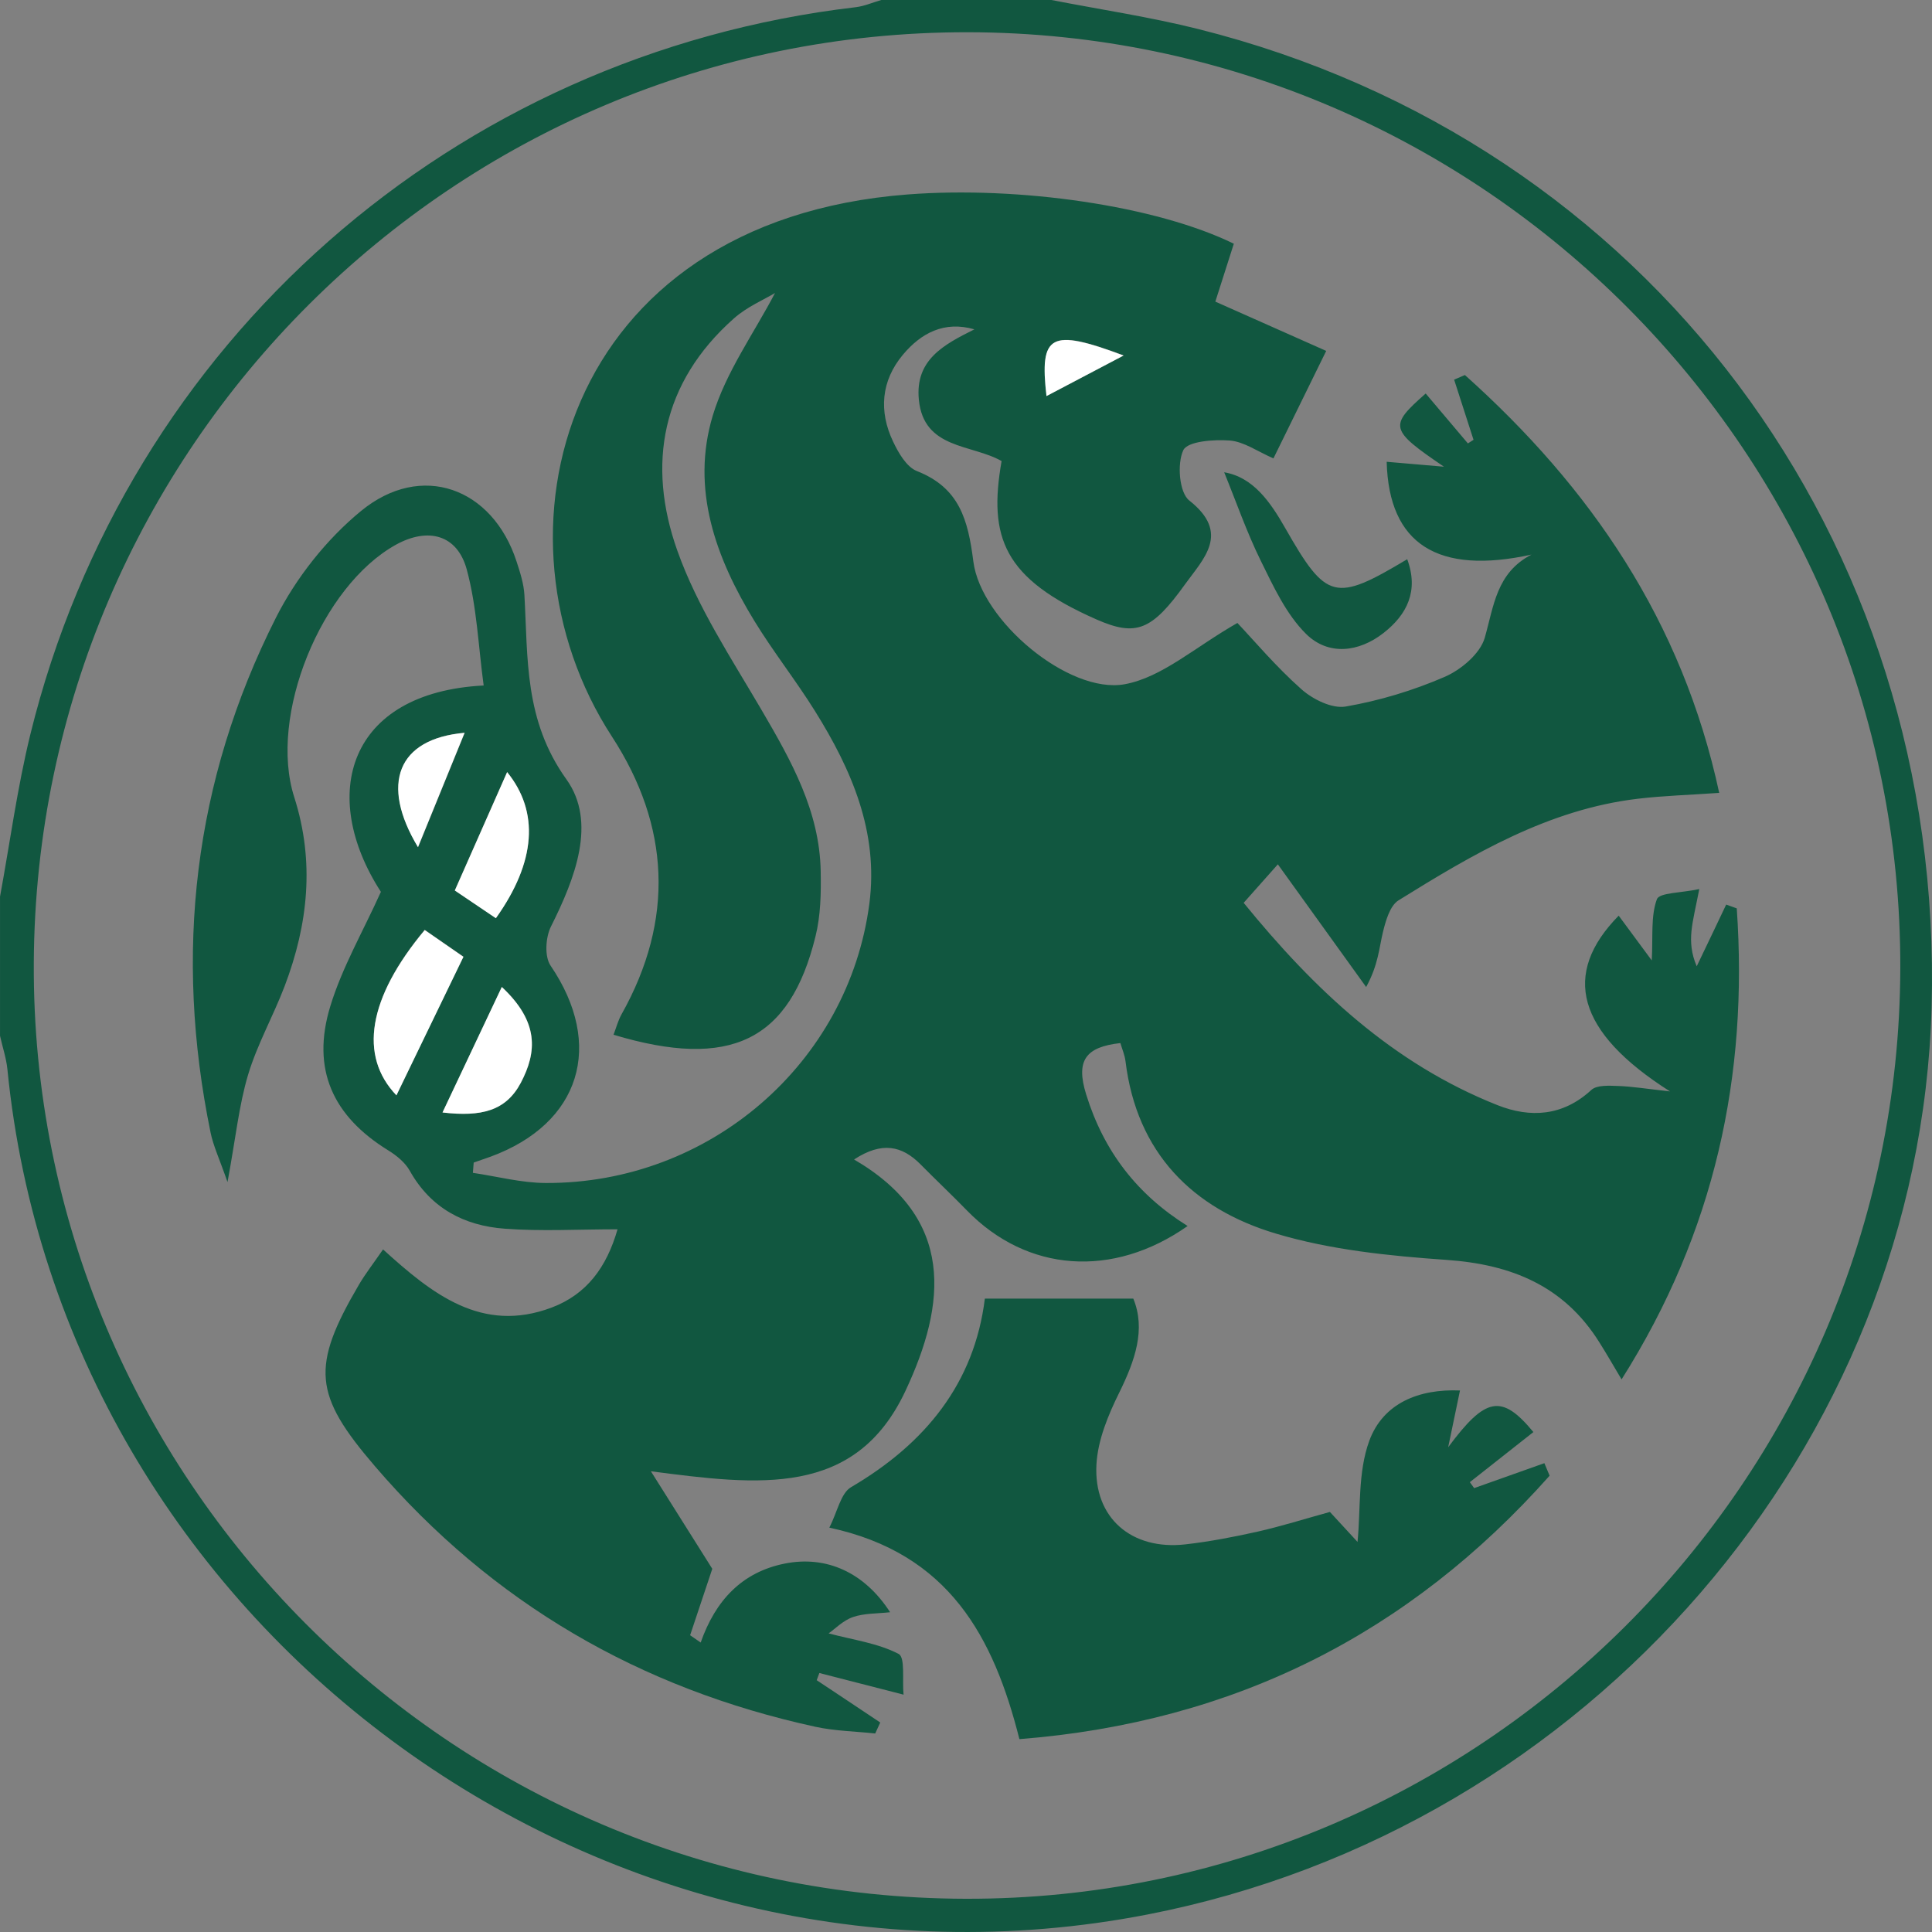 <svg width="236" height="236" viewBox="0 0 236 236" fill="none" xmlns="http://www.w3.org/2000/svg">
<rect x="0" y="0" width="236" height="236" fill="#808080" stroke="none"/>
<g id="Group 1">
<path id="Vector" d="M0.002 109.531C1.219 102.922 2.109 96.238 3.702 89.729C15.49 41.748 55.469 6.622 104.54 0.878C105.593 0.752 106.609 0.301 107.65 0C114.573 0 121.495 0 128.43 0C134.412 1.166 140.469 2.069 146.375 3.549C201.203 17.294 237.533 65.814 235.952 123.037C234.473 176.561 194.017 223.389 140.18 233.86C72.951 246.94 7.652 198.52 0.905 130.625C0.767 129.245 0.303 127.891 0.002 126.524C0.002 120.855 0.002 115.187 0.002 109.531ZM117.996 231.941C180.674 232.067 231.939 181.026 232.128 118.31C232.316 55.455 181.088 4.013 118.209 3.938C55.494 3.863 4.454 54.715 4.128 117.62C3.802 180.449 54.955 231.816 117.996 231.941Z" fill="#115740"/>
<path id="Vector_2" d="M110.434 207.023C106.271 205.944 103.186 205.154 100.088 204.364C99.975 204.653 99.875 204.941 99.762 205.242C102.346 206.96 104.941 208.678 107.525 210.409C107.324 210.86 107.111 211.299 106.91 211.751C104.478 211.487 101.994 211.45 99.624 210.936C78.18 206.27 60.147 195.824 45.813 179.12C38.288 170.366 37.962 166.968 43.856 156.91C44.647 155.568 45.612 154.339 46.791 152.621C52.76 158.039 58.855 162.942 67.395 159.719C71.646 158.114 74.104 154.816 75.434 150.163C70.643 150.163 66.116 150.426 61.639 150.088C56.711 149.724 52.622 147.592 50.064 143.027C49.5 142.012 48.459 141.159 47.443 140.532C40.646 136.343 38 130.612 40.345 122.925C41.787 118.184 44.346 113.782 46.528 108.942C38.878 97.103 42.502 84.588 59.081 83.735C58.429 78.944 58.253 74.103 57.012 69.551C55.845 65.287 52.271 64.384 48.359 66.541C39.242 71.595 32.758 87.447 35.944 97.379C38.464 105.267 37.636 112.904 34.777 120.441C33.385 124.103 31.416 127.577 30.3 131.302C29.184 135.039 28.795 138.989 27.792 144.394C26.801 141.548 26.061 139.993 25.723 138.35C21.233 116.504 23.641 95.41 33.686 75.495C36.157 70.592 39.881 65.877 44.12 62.403C51.469 56.383 60.159 59.569 63.094 68.573C63.533 69.915 63.984 71.307 64.059 72.686C64.498 80.462 64.022 87.986 69.188 95.197C72.938 100.426 70.242 107.311 67.307 113.168C66.643 114.485 66.492 116.842 67.257 117.958C73.841 127.64 70.931 137.234 59.946 141.284C59.256 141.535 58.554 141.773 57.864 142.012C57.827 142.425 57.802 142.852 57.764 143.266C60.724 143.705 63.696 144.495 66.655 144.507C86.645 144.595 103.637 129.91 106.196 110.384C107.337 101.63 104.026 94.018 99.537 86.832C97.204 83.095 94.458 79.621 92.163 75.872C87.422 68.134 84.362 59.732 87.071 50.752C88.676 45.435 92.125 40.67 94.671 35.791C93.392 36.569 91.26 37.459 89.629 38.914C80.814 46.739 78.983 56.722 82.745 67.281C85.178 74.141 89.341 80.424 93.053 86.769C96.652 92.927 100.126 99.085 100.251 106.446C100.302 109.092 100.251 111.851 99.612 114.397C96.477 127.151 89.216 130.687 74.945 126.398C75.271 125.546 75.496 124.668 75.923 123.903C82.419 112.34 81.829 100.853 74.744 89.967C58.855 65.538 68.511 27 110.886 23.752C124.48 22.711 141.234 25.132 150.715 29.772C150.012 31.954 149.31 34.161 148.457 36.845C152.897 38.814 157.261 40.758 162.001 42.864C159.781 47.392 157.725 51.58 155.555 55.995C153.599 55.142 151.956 53.95 150.225 53.812C148.282 53.662 145.059 53.9 144.545 54.991C143.767 56.634 144.043 60.171 145.272 61.136C150.351 65.137 147.003 68.247 144.733 71.407C140.695 77.025 138.776 77.79 133.948 75.671C122.561 70.667 120.718 65.638 122.348 56.321C118.711 54.239 112.83 54.904 112.24 48.821C111.764 43.93 115.313 42.087 119.025 40.231C115.338 39.165 112.503 40.695 110.296 43.328C107.638 46.501 107.324 50.226 109.092 53.938C109.745 55.317 110.735 57.035 111.989 57.537C117.194 59.581 118.247 63.469 118.899 68.598C119.827 75.834 130.574 84.813 137.371 83.584C141.936 82.757 145.974 79.044 151.153 76.097C153.147 78.204 155.856 81.427 158.966 84.186C160.358 85.428 162.716 86.594 164.384 86.305C168.51 85.591 172.623 84.349 176.473 82.681C178.467 81.816 180.799 79.86 181.364 77.916C182.48 74.028 182.781 69.965 187.082 67.745C175.645 70.253 169.651 66.491 169.387 56.408C171.394 56.584 173.413 56.76 176.385 57.01C169.713 52.471 169.651 52.044 174.153 48.069C175.858 50.088 177.589 52.132 179.307 54.164C179.533 54.013 179.771 53.863 179.997 53.725C179.207 51.279 178.417 48.821 177.627 46.376C178.065 46.188 178.504 45.999 178.943 45.811C194.268 59.531 205.479 75.821 210.006 96.852C206.495 97.103 203.272 97.191 200.087 97.567C189.151 98.859 179.921 104.339 170.83 109.982C169.789 110.635 169.275 112.453 168.936 113.833C168.459 115.789 168.372 117.846 166.879 120.567C163.343 115.651 159.819 110.747 156.094 105.581C154.916 106.91 153.586 108.402 151.918 110.283C160.534 120.868 170.14 129.935 182.931 135.001C186.919 136.581 190.907 136.356 194.381 133.145C195.058 132.518 196.563 132.619 197.666 132.656C199.422 132.719 201.165 133.007 203.999 133.321C192.537 126.047 190.756 118.949 197.729 111.851C199.033 113.619 200.337 115.388 201.767 117.319C201.93 114.409 201.629 111.926 202.394 109.845C202.695 109.029 205.379 109.08 207.573 108.603C207.147 110.81 206.771 112.265 206.62 113.732C206.482 115.099 206.595 116.504 207.26 118.034C208.464 115.525 209.668 113.017 210.859 110.497C211.285 110.647 211.712 110.798 212.151 110.961C213.568 131.339 209.492 150.452 198.08 168.498C197.027 166.729 196.224 165.325 195.359 163.958C191.045 157.073 184.624 154.452 176.699 153.9C169.701 153.411 162.54 152.684 155.869 150.69C145.673 147.655 138.851 140.82 137.484 129.634C137.396 128.894 137.083 128.179 136.857 127.414C132.631 127.891 131.377 129.508 132.681 133.697C134.838 140.645 138.901 145.912 145.071 149.762C135.892 156.208 125.445 155.38 118.134 147.881C116.266 145.962 114.322 144.131 112.441 142.225C110.184 139.955 107.738 139.403 104.327 141.635C116.705 148.846 115.601 159.255 110.61 169.89C104.478 182.97 92.664 181.427 79.509 179.722C82.456 184.387 84.689 187.948 87.008 191.635C86.206 194.031 85.253 196.89 84.3 199.749C84.726 200.05 85.165 200.351 85.591 200.64C87.397 195.485 90.645 192.037 95.862 190.996C100.941 189.98 105.594 192.074 108.729 196.94C107.136 197.116 105.569 197.053 104.189 197.53C102.985 197.943 101.994 198.984 101.217 199.523C104.239 200.326 107.236 200.715 109.77 202.032C110.597 202.458 110.196 205.255 110.372 206.998L110.434 207.023ZM48.421 133.785C51.168 128.104 53.801 122.661 56.61 116.855C55.093 115.801 53.463 114.685 51.882 113.582C44.935 121.909 43.819 128.969 48.421 133.772V133.785ZM61.313 120.554C58.843 125.771 56.585 130.549 54.065 135.892C58.842 136.443 61.815 135.678 63.62 132.28C65.639 128.455 65.828 124.793 61.313 120.567V120.554ZM61.953 94.294C59.833 99.085 57.739 103.838 55.557 108.766C57.35 109.97 58.968 111.061 60.573 112.152C65.489 105.255 65.89 99.135 61.94 94.294H61.953ZM56.773 89.503C48.559 90.231 46.452 95.761 51.08 103.474C53.036 98.683 54.754 94.457 56.773 89.503ZM137.271 43.416C128.33 40.068 126.988 40.82 127.853 48.37C130.85 46.79 133.684 45.297 137.271 43.416Z" fill="#115740"/>
<path id="Vector_3" d="M124.517 212.415C121.382 200.013 115.965 189.742 101.305 186.606C102.308 184.65 102.697 182.393 103.976 181.653C113.055 176.323 119.024 168.962 120.304 158.628H138.437C139.98 162.39 138.65 166.19 136.719 170.115C135.365 172.849 134.098 175.909 133.935 178.881C133.571 185.428 138.237 189.391 144.795 188.651C147.755 188.312 150.702 187.748 153.611 187.096C156.508 186.443 159.355 185.541 162.452 184.688C163.644 185.992 164.973 187.434 165.826 188.35C166.227 184.337 165.851 179.86 167.255 176.022C168.948 171.395 173.325 169.639 178.341 169.852C177.815 172.36 177.363 174.567 176.899 176.787C181.464 170.63 183.433 170.241 187.308 174.931C184.737 176.963 182.141 179.007 179.545 181.051C179.721 181.289 179.896 181.54 180.072 181.778C182.931 180.762 185.79 179.747 188.65 178.731C188.863 179.245 189.076 179.759 189.289 180.261C172.171 199.523 150.802 210.371 124.542 212.44L124.517 212.415Z" fill="#115740"/>
<path id="Vector_4" d="M149.523 57.688C153.047 58.277 155.141 61.249 157.01 64.535C162.026 73.326 163.067 73.602 171.895 68.309C173.325 72.172 171.883 75.069 169.011 77.314C165.976 79.697 162.252 80.11 159.543 77.439C157.123 75.044 155.568 71.671 154.025 68.535C152.294 65.024 151.003 61.287 149.536 57.688H149.523Z" fill="#115740"/>
<path id="Vector_5" d="M48.421 133.797C43.819 128.994 44.935 121.934 51.882 113.607C53.475 114.71 55.093 115.826 56.61 116.88C53.801 122.674 51.167 128.129 48.421 133.81V133.797Z" fill="white"/>
<path id="Vector_6" d="M61.3 120.567C65.815 124.793 65.627 128.455 63.608 132.28C61.802 135.678 58.83 136.456 54.052 135.892C56.572 130.562 58.83 125.771 61.3 120.554V120.567Z" fill="white"/>
<path id="Vector_7" d="M61.94 94.306C65.878 99.147 65.489 105.267 60.573 112.164C58.968 111.086 57.338 109.982 55.557 108.778C57.739 103.85 59.833 99.097 61.953 94.306H61.94Z" fill="white"/>
<path id="Vector_8" d="M56.748 89.516C54.729 94.469 53.011 98.696 51.055 103.486C46.415 95.774 48.534 90.243 56.748 89.516Z" fill="white"/>
<path id="Vector_9" d="M137.246 43.429C133.659 45.31 130.825 46.802 127.828 48.382C126.962 40.833 128.292 40.08 137.246 43.429Z" fill="white"/>
</g>
</svg>
